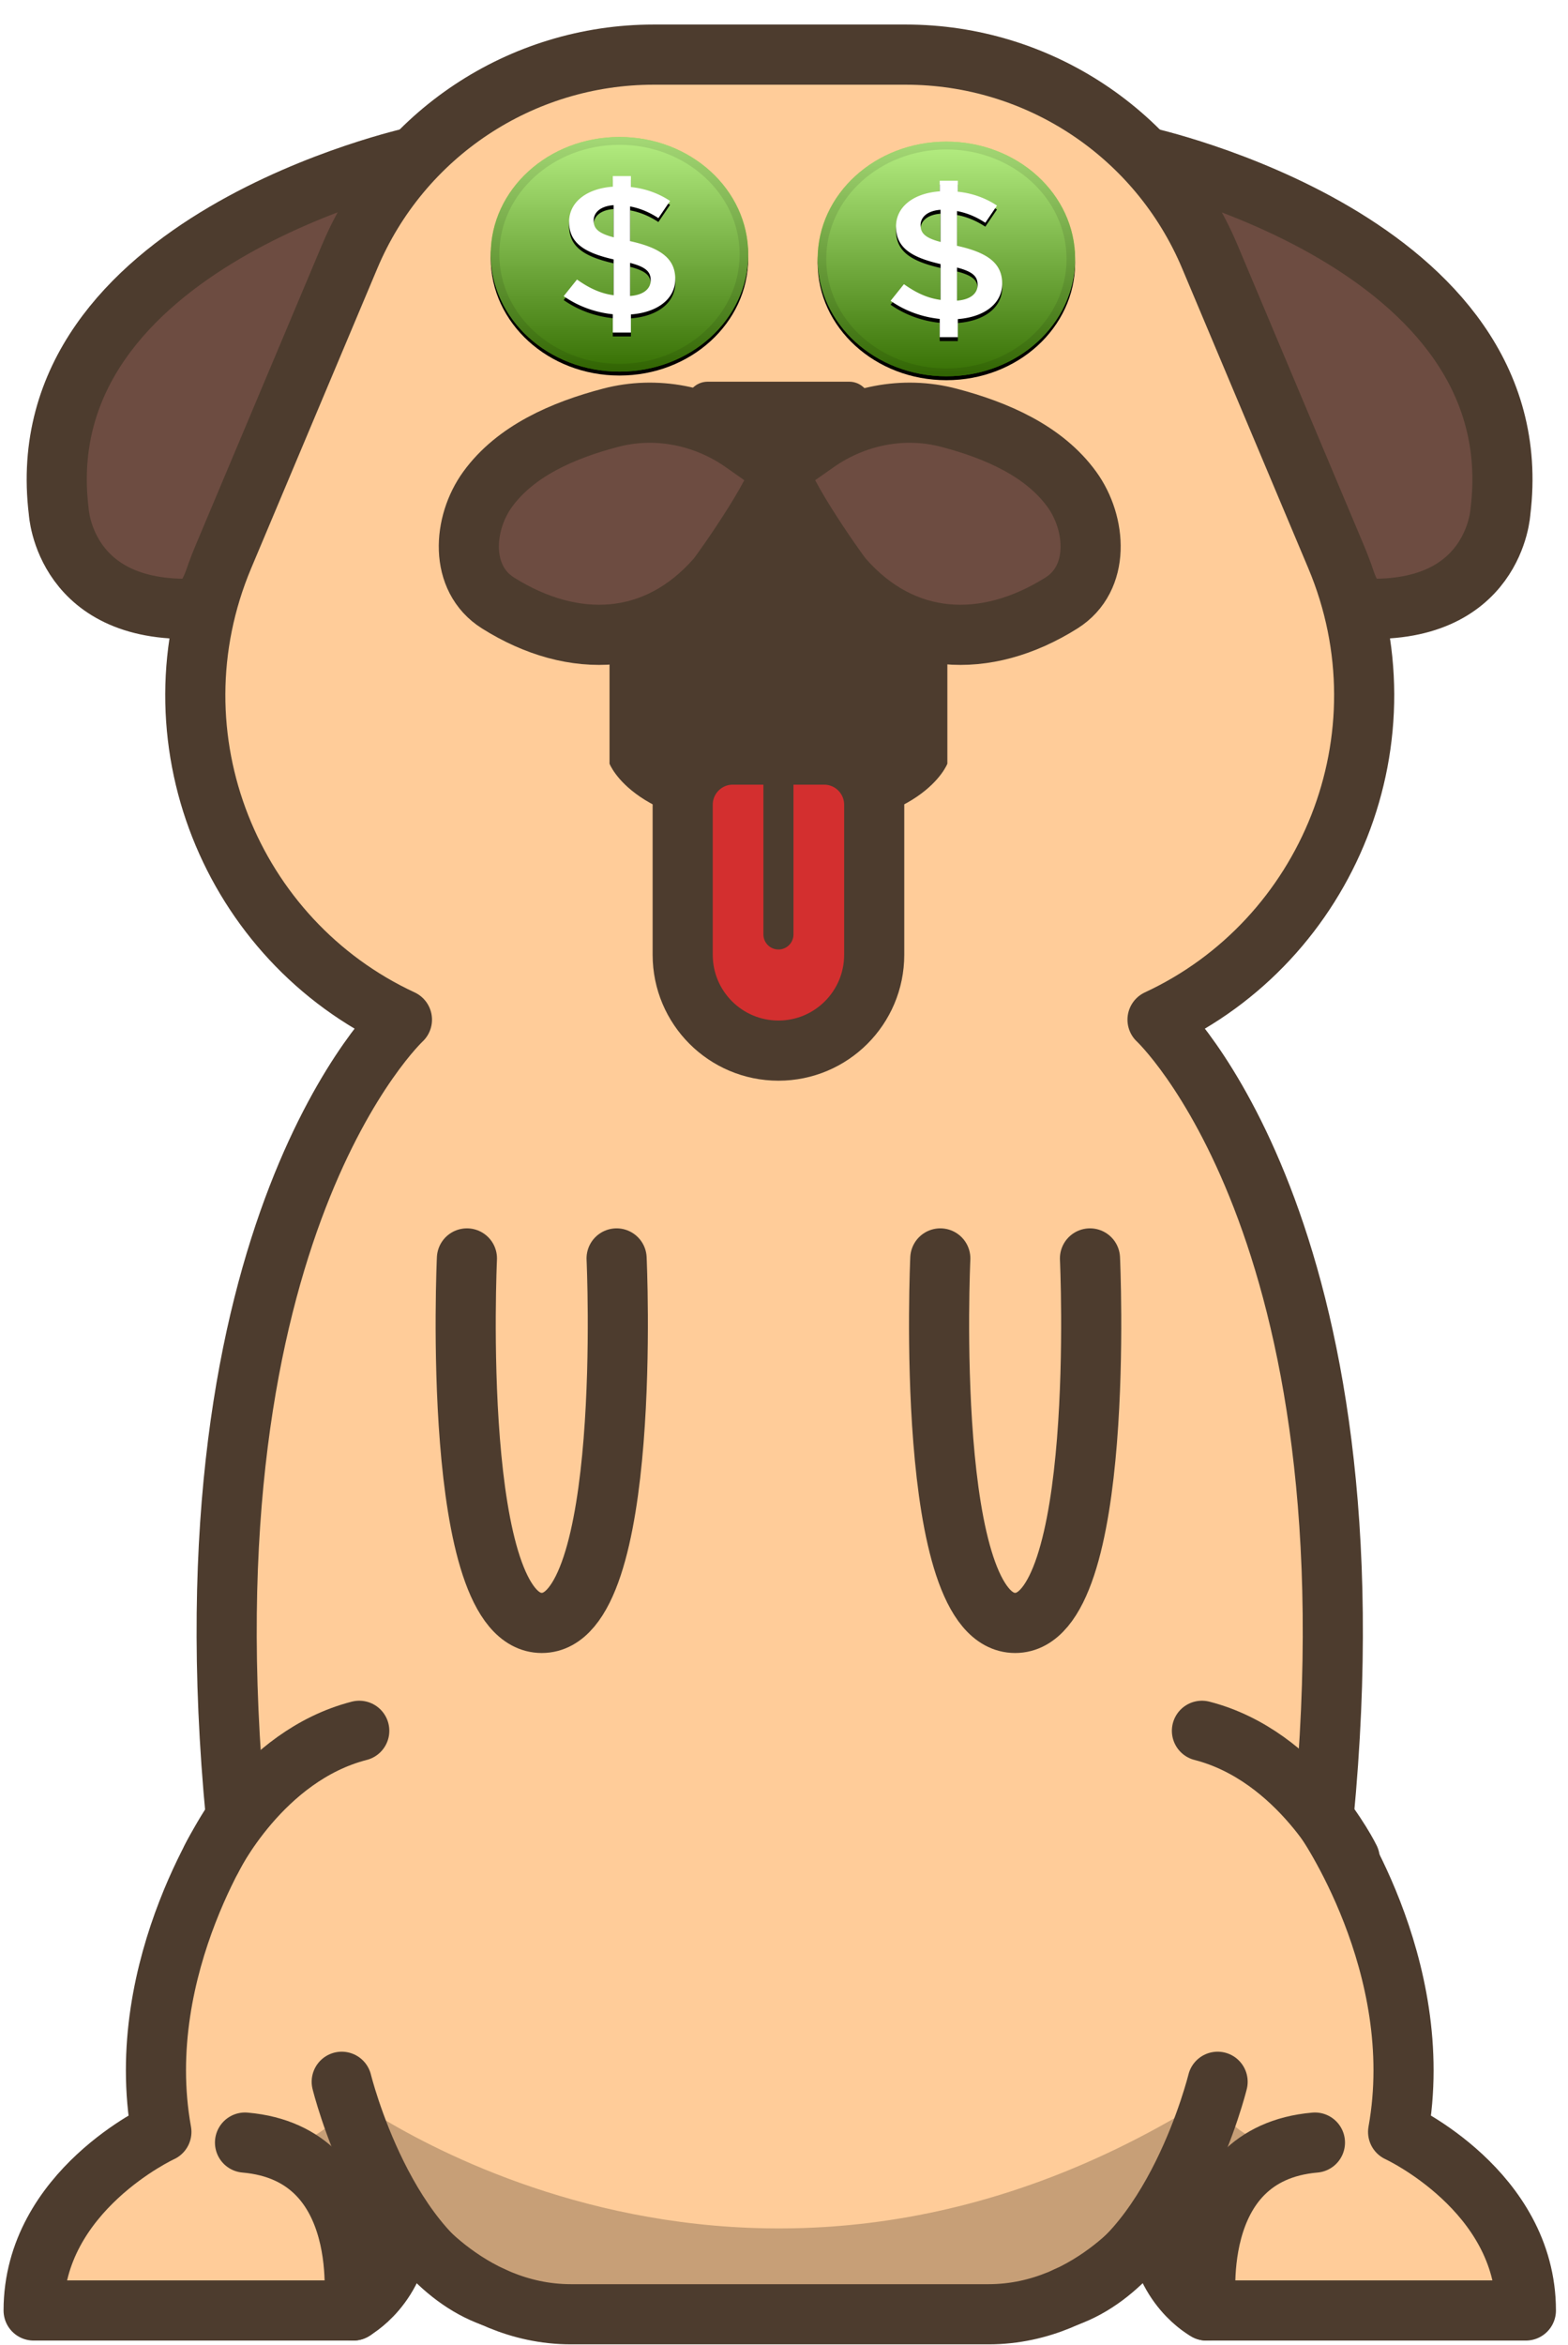 <?xml version="1.0" encoding="utf-8"?>
<svg viewBox="2.344 3.281 104.323 155.893" xmlns="http://www.w3.org/2000/svg">
  <defs>
    <filter id="a" height="111.7%" width="111.7%" x="-5.8%" y="-4.2%">
      <feOffset dy=".5" in="SourceAlpha" result="shadowOffsetOuter1"/>
      <feGaussianBlur in="shadowOffsetOuter1" result="shadowBlurOuter1" stdDeviation=".5"/>
      <feComposite in="shadowBlurOuter1" in2="SourceAlpha" operator="out" result="shadowBlurOuter1"/>
      <feColorMatrix in="shadowBlurOuter1" values="0 0 0 0 0 0 0 0 0 0 0 0 0 0 0 0 0 0 0.199 0"/>
    </filter>
    <linearGradient id="c" x1="50%" x2="50%" y1="0%" y2="100%">
      <stop offset="0" stop-color="#fff" stop-opacity=".5"/>
      <stop offset="1" stop-opacity=".5"/>
    </linearGradient>
    <filter id="d" height="117.5%" width="126.9%" x="-13.5%" y="-6.2%">
      <feOffset dy=".5" in="SourceAlpha" result="shadowOffsetOuter1"/>
      <feGaussianBlur in="shadowOffsetOuter1" result="shadowBlurOuter1" stdDeviation=".5"/>
      <feColorMatrix in="shadowBlurOuter1" values="0 0 0 0 0 0 0 0 0 0 0 0 0 0 0 0 0 0 0.204 0"/>
    </filter>
    <linearGradient id="gradient-1" x1="50%" x2="50%" y1="0%" y2="100%">
      <stop offset="0" stop-color="#fff" stop-opacity=".5"/>
      <stop offset="1" stop-opacity=".5"/>
    </linearGradient>
  </defs>
  <g id="Objects" transform="matrix(1, 0, 0, 1, -149.053, -83.346)">
    <g transform="matrix(1, 0, 0, 1, -188.372, -200.581)">
      <path style="fill:#FFCC99;" d="M432.789,428.942c2-11.083-4.963-20.92-4.963-20.92c3.787-39.254-11.043-53.024-11.043-53.024 l-25.137,1.614l-25.136-1.614c0,0-14.83,13.771-11.043,53.024c0,0-6.962,9.837-4.962,20.92c0,0-8.5,3.911-8.5,11.872h21.25 c0,0,3.011-1.582,3.256-5.811c0,0,4.244,6.062,11.244,6.062h13.892h13.892c7,0,11.244-6.062,11.244-6.062 c0.244,4.229,3.256,5.811,3.256,5.811h21.25C441.289,432.854,432.789,428.942,432.789,428.942z"/>
      <path style="fill:#6D4C41;" d="M367.39,297.63c0,0-25.911,5.632-23.714,23.57c0,0,0.355,7.042,9.513,6.45L367.39,297.63z"/>
      <path style="fill:#6D4C41;" d="M415.885,297.63c0,0,25.911,5.632,23.714,23.57c0,0-0.355,7.042-9.513,6.45L415.885,297.63z"/>
      <path style="fill:none;stroke:#4D3C2E;stroke-width:4;stroke-linejoin:round;stroke-miterlimit:10;" d="M367.39,297.63 c0,0-25.911,5.632-23.714,23.57c0,0,0.355,7.042,9.513,6.45L367.39,297.63z"/>
      <path style="fill:none;stroke:#4D3C2E;stroke-width:4;stroke-linejoin:round;stroke-miterlimit:10;" d="M415.885,297.63 c0,0,25.911,5.632,23.714,23.57c0,0-0.355,7.042-9.513,6.45L415.885,297.63z"/>
      <path style="fill:#C79F77;" d="M362.732,426.424c0,0,26.398,20.102,57.822,0c0,0-2.73,13.745-15.015,14.642h-27.784 C377.755,441.066,367.458,441.906,362.732,426.424z"/>
      <path style="fill:#C79F77;" d="M420.554,426.424c0,0,0.643,3.185,5.047,3.518c0,0-6.832,1.745-5.047,10.872 c0,0-3.169-0.708-4.151-5.582C416.403,435.233,419.269,431.823,420.554,426.424z"/>
      <path style="fill:#C79F77;" d="M362.953,426.424c0,0-0.643,3.185-5.047,3.518c0,0,6.832,1.745,5.047,10.872 c0,0,3.169-0.708,4.15-5.582C367.103,435.233,364.237,431.823,362.953,426.424z"/>
      <path style="fill:#FFCC99;" d="M420.26,304.268c-3.426-8.138-11.396-13.429-20.226-13.429h-8.387h-8.387 c-8.83,0-16.799,5.292-20.226,13.429l-8.397,19.944c-5.66,13.443,2.002,28.766,16.152,32.304h0 c0.254,0.063,0.514,0.095,0.775,0.095h20.083h20.083c0.261,0,0.522-0.032,0.775-0.095h0c14.15-3.538,21.812-18.861,16.152-32.304 L420.26,304.268z"/>
      <path style="fill:none;stroke:#4D3C2E;stroke-width:4;stroke-linejoin:round;stroke-miterlimit:10;" d="M432.789,428.942 c2-11.083-4.963-20.92-4.963-20.92c3.787-39.254-11.043-53.024-11.043-53.024c11.345-5.263,16.932-18.772,11.874-30.786 l-8.397-19.944c-3.426-8.138-11.396-13.429-20.226-13.429h-8.387h-8.387c-8.83,0-16.799,5.292-20.226,13.429l-8.397,19.944 c-5.059,12.014,0.529,25.523,11.874,30.786c0,0-14.83,13.771-11.043,53.024c0,0-6.962,9.837-4.962,20.92c0,0-8.5,3.911-8.5,11.872 h21.25c0,0,3.011-1.582,3.256-5.811c0,0,4.244,6.062,11.244,6.062h13.892h13.892c7,0,11.244-6.062,11.244-6.062 c0.244,4.229,3.256,5.811,3.256,5.811h21.25C441.289,432.854,432.789,428.942,432.789,428.942z"/>
      <path style="fill:none;stroke:#4D3C2E;stroke-width:4;stroke-linecap:round;stroke-linejoin:round;stroke-miterlimit:10;" d=" M362.505,425.609c0,0,2.88,11.736,10.023,14.285"/>
      <path style="fill:none;stroke:#4D3C2E;stroke-width:4;stroke-linecap:round;stroke-linejoin:round;stroke-miterlimit:10;" d=" M420.78,425.609c0,0-2.88,11.736-10.023,14.285"/>
      <path style="fill:none;stroke:#4D3C2E;stroke-width:4;stroke-linecap:round;stroke-linejoin:round;stroke-miterlimit:10;" d=" M353.841,410.782c0,0,3.33-6.84,9.83-8.507"/>
      <path style="fill:none;stroke:#4D3C2E;stroke-width:4;stroke-linecap:round;stroke-linejoin:round;stroke-miterlimit:10;" d=" M429.568,410.782c0,0-3.331-6.84-9.831-8.507"/>
      <g/>
      <path style="fill:#4D3C2E;" d="M391.561,318.284h-11.239v11.097v8.599c0,0,1.668,4.393,11.239,4.393 c9.57,0,11.239-4.393,11.239-4.393v-8.599v-11.097H391.561z"/>
      <path style="fill:none;stroke:#4D3C2E;stroke-width:4;stroke-linecap:round;stroke-linejoin:round;stroke-miterlimit:10;" d=" M420.039,440.815c0,0-1.409-10.414,7.216-11.164"/>
      <path style="fill:#6D4C41;" d="M391.561,318.284c0.755,0.529-3.716,6.905-4.13,7.377c-3.986,4.542-9.483,4.801-14.524,1.638 c-2.609-1.637-2.335-5.297-0.697-7.556c1.833-2.528,4.945-3.905,8.116-4.744c3.066-0.812,6.338-0.151,8.934,1.671L391.561,318.284 z"/>
      <path style="fill:#6D4C41;" d="M391.732,318.284c-0.754,0.529,3.716,6.905,4.13,7.377c3.986,4.542,9.483,4.801,14.524,1.638 c2.609-1.637,2.335-5.297,0.697-7.556c-1.76-2.428-4.7-3.793-7.738-4.642c-3.189-0.89-6.609-0.329-9.319,1.573L391.732,318.284z"/>
      <path style="fill:none;stroke:#4D3C2E;stroke-width:4;stroke-linecap:round;stroke-linejoin:round;stroke-miterlimit:10;" d=" M363.286,440.815c0,0,1.409-10.414-7.216-11.164"/>
      <path style="fill:none;stroke:#4D3C2E;stroke-width:4;stroke-linejoin:round;stroke-miterlimit:10;" d="M391.561,318.284 c0.755,0.529-3.716,6.905-4.13,7.377c-3.986,4.542-9.483,4.801-14.524,1.638c-2.609-1.637-2.335-5.297-0.697-7.556 c1.847-2.547,4.992-3.925,8.188-4.763c3.023-0.793,6.244-0.148,8.802,1.647L391.561,318.284z"/>
      <path style="fill:none;stroke:#4D3C2E;stroke-width:4;stroke-linejoin:round;stroke-miterlimit:10;" d="M391.732,318.284 c-0.754,0.529,3.716,6.905,4.13,7.377c3.986,4.542,9.483,4.801,14.524,1.638c2.609-1.637,2.335-5.297,0.697-7.556 c-1.847-2.547-4.992-3.925-8.188-4.763c-3.023-0.793-6.244-0.148-8.802,1.647L391.732,318.284z"/>
      <path style="fill:#4D3C2E;" d="M391.561,312.584h-4.708c-0.778,0-1.408,0.631-1.408,1.409l0,0c0,0.399,0.169,0.78,0.466,1.047 l3.204,2.883c0.259,0.233,0.594,0.361,0.942,0.361h1.504h1.505c0.348,0,0.684-0.129,0.942-0.361l3.204-2.883 c0.297-0.267,0.466-0.648,0.466-1.047l0,0c0-0.778-0.631-1.409-1.409-1.409H391.561z"/>
      <path style="fill:#D32F2F;" d="M391.561,357.055L391.561,357.055c-3.519,0-6.371-2.852-6.371-6.371v-9.976 c0-1.841,1.493-3.334,3.334-3.334h6.074c1.841,0,3.334,1.493,3.334,3.334v9.976C397.932,354.203,395.08,357.055,391.561,357.055z"/>
      <path style="fill:none;stroke:#4D3C2E;stroke-width:4;stroke-linecap:round;stroke-linejoin:round;stroke-miterlimit:10;" d=" M391.561,357.055L391.561,357.055c-3.519,0-6.371-2.852-6.371-6.371v-9.976c0-1.841,1.493-3.334,3.334-3.334h6.074 c1.841,0,3.334,1.493,3.334,3.334v9.976C397.932,354.203,395.08,357.055,391.561,357.055z"/>
      <line style="fill:#D32F2F;stroke:#4D3C2E;stroke-width:2;stroke-linecap:round;stroke-linejoin:round;stroke-miterlimit:10;" x1="391.561" y1="337.98" x2="391.561" y2="349.332"/>
      <path style="fill:none;stroke:#4D3C2E;stroke-width:4;stroke-linecap:round;stroke-linejoin:round;stroke-miterlimit:10;" d=" M370.835,370.871c0,0-1.128,24.232,4.979,24.232c6.106,0,4.979-24.232,4.979-24.232"/>
      <path style="fill:none;stroke:#4D3C2E;stroke-width:4;stroke-linecap:round;stroke-linejoin:round;stroke-miterlimit:10;" d=" M402.33,370.871c0,0-1.128,24.232,4.979,24.232c6.106,0,4.979-24.232,4.979-24.232"/>
    </g>
    <g/>
  </g>
  <g fill="none" fill-rule="evenodd" transform="matrix(0.571, 0, 0, 0.52, 56.174, 12.697)" style="">
    <circle cx="16" cy="15" r="15" fill="#000" filter="url(#a)"/>
    <circle cx="16" cy="15" r="15" fill="#6cde07"/>
    <circle cx="16" cy="15" r="15" fill="url(#c)"/>
    <circle cx="16" cy="15" r="14.5" stroke="#000" stroke-opacity=".097"/>
    <path d="M22.5 18.154c0 2.57-2.086 4.276-5.166 4.533V25h-2.11v-2.336A11.495 11.495 0 0 1 9.5 20.35l1.552-2.126c1.383 1.075 2.692 1.776 4.269 2.01v-4.58c-3.541-.888-5.19-2.173-5.19-4.813 0-2.523 2.061-4.252 5.093-4.486V5h2.11v1.402a9.49 9.49 0 0 1 4.56 1.776l-1.359 2.196c-1.067-.771-2.158-1.262-3.298-1.495v4.439c3.687.888 5.263 2.313 5.263 4.836zm-7.18-5.327V8.715c-1.527.117-2.327.935-2.327 1.963 0 .98.46 1.612 2.328 2.15zm4.318 5.49c0-1.05-.51-1.681-2.401-2.219v4.23c1.528-.118 2.401-.889 2.401-2.01z" fill="#000" filter="url(#d)"/>
    <path d="M22.5 18.154c0 2.57-2.086 4.276-5.166 4.533V25h-2.11v-2.336A11.495 11.495 0 0 1 9.5 20.35l1.552-2.126c1.383 1.075 2.692 1.776 4.269 2.01v-4.58c-3.541-.888-5.19-2.173-5.19-4.813 0-2.523 2.061-4.252 5.093-4.486V5h2.11v1.402a9.49 9.49 0 0 1 4.56 1.776l-1.359 2.196c-1.067-.771-2.158-1.262-3.298-1.495v4.439c3.687.888 5.263 2.313 5.263 4.836zm-7.18-5.327V8.715c-1.527.117-2.327.935-2.327 1.963 0 .98.46 1.612 2.328 2.15zm4.318 5.49c0-1.05-.51-1.681-2.401-2.219v4.23c1.528-.118 2.401-.889 2.401-2.01z" fill="#fff"/>
  </g>
  <g fill="none" fill-rule="evenodd" transform="matrix(0.571, 0, 0, 0.52, 34.423, 12.388)" style="">
    <circle cx="16" cy="15" r="15" fill="#000" filter="url(#a)"/>
    <circle cx="16" cy="15" r="15" fill="#6cde07"/>
    <circle cx="16" cy="15" r="15" fill="url(#gradient-1)"/>
    <circle cx="16" cy="15" r="14.5" stroke="#000" stroke-opacity=".097"/>
    <path d="M22.5 18.154c0 2.57-2.086 4.276-5.166 4.533V25h-2.11v-2.336A11.495 11.495 0 0 1 9.5 20.35l1.552-2.126c1.383 1.075 2.692 1.776 4.269 2.01v-4.58c-3.541-.888-5.19-2.173-5.19-4.813 0-2.523 2.061-4.252 5.093-4.486V5h2.11v1.402a9.49 9.49 0 0 1 4.56 1.776l-1.359 2.196c-1.067-.771-2.158-1.262-3.298-1.495v4.439c3.687.888 5.263 2.313 5.263 4.836zm-7.18-5.327V8.715c-1.527.117-2.327.935-2.327 1.963 0 .98.46 1.612 2.328 2.15zm4.318 5.49c0-1.05-.51-1.681-2.401-2.219v4.23c1.528-.118 2.401-.889 2.401-2.01z" fill="#000" filter="url(#d)"/>
    <path d="M22.5 18.154c0 2.57-2.086 4.276-5.166 4.533V25h-2.11v-2.336A11.495 11.495 0 0 1 9.5 20.35l1.552-2.126c1.383 1.075 2.692 1.776 4.269 2.01v-4.58c-3.541-.888-5.19-2.173-5.19-4.813 0-2.523 2.061-4.252 5.093-4.486V5h2.11v1.402a9.49 9.49 0 0 1 4.56 1.776l-1.359 2.196c-1.067-.771-2.158-1.262-3.298-1.495v4.439c3.687.888 5.263 2.313 5.263 4.836zm-7.18-5.327V8.715c-1.527.117-2.327.935-2.327 1.963 0 .98.46 1.612 2.328 2.15zm4.318 5.49c0-1.05-.51-1.681-2.401-2.219v4.23c1.528-.118 2.401-.889 2.401-2.01z" fill="#fff"/>
  </g>
</svg>